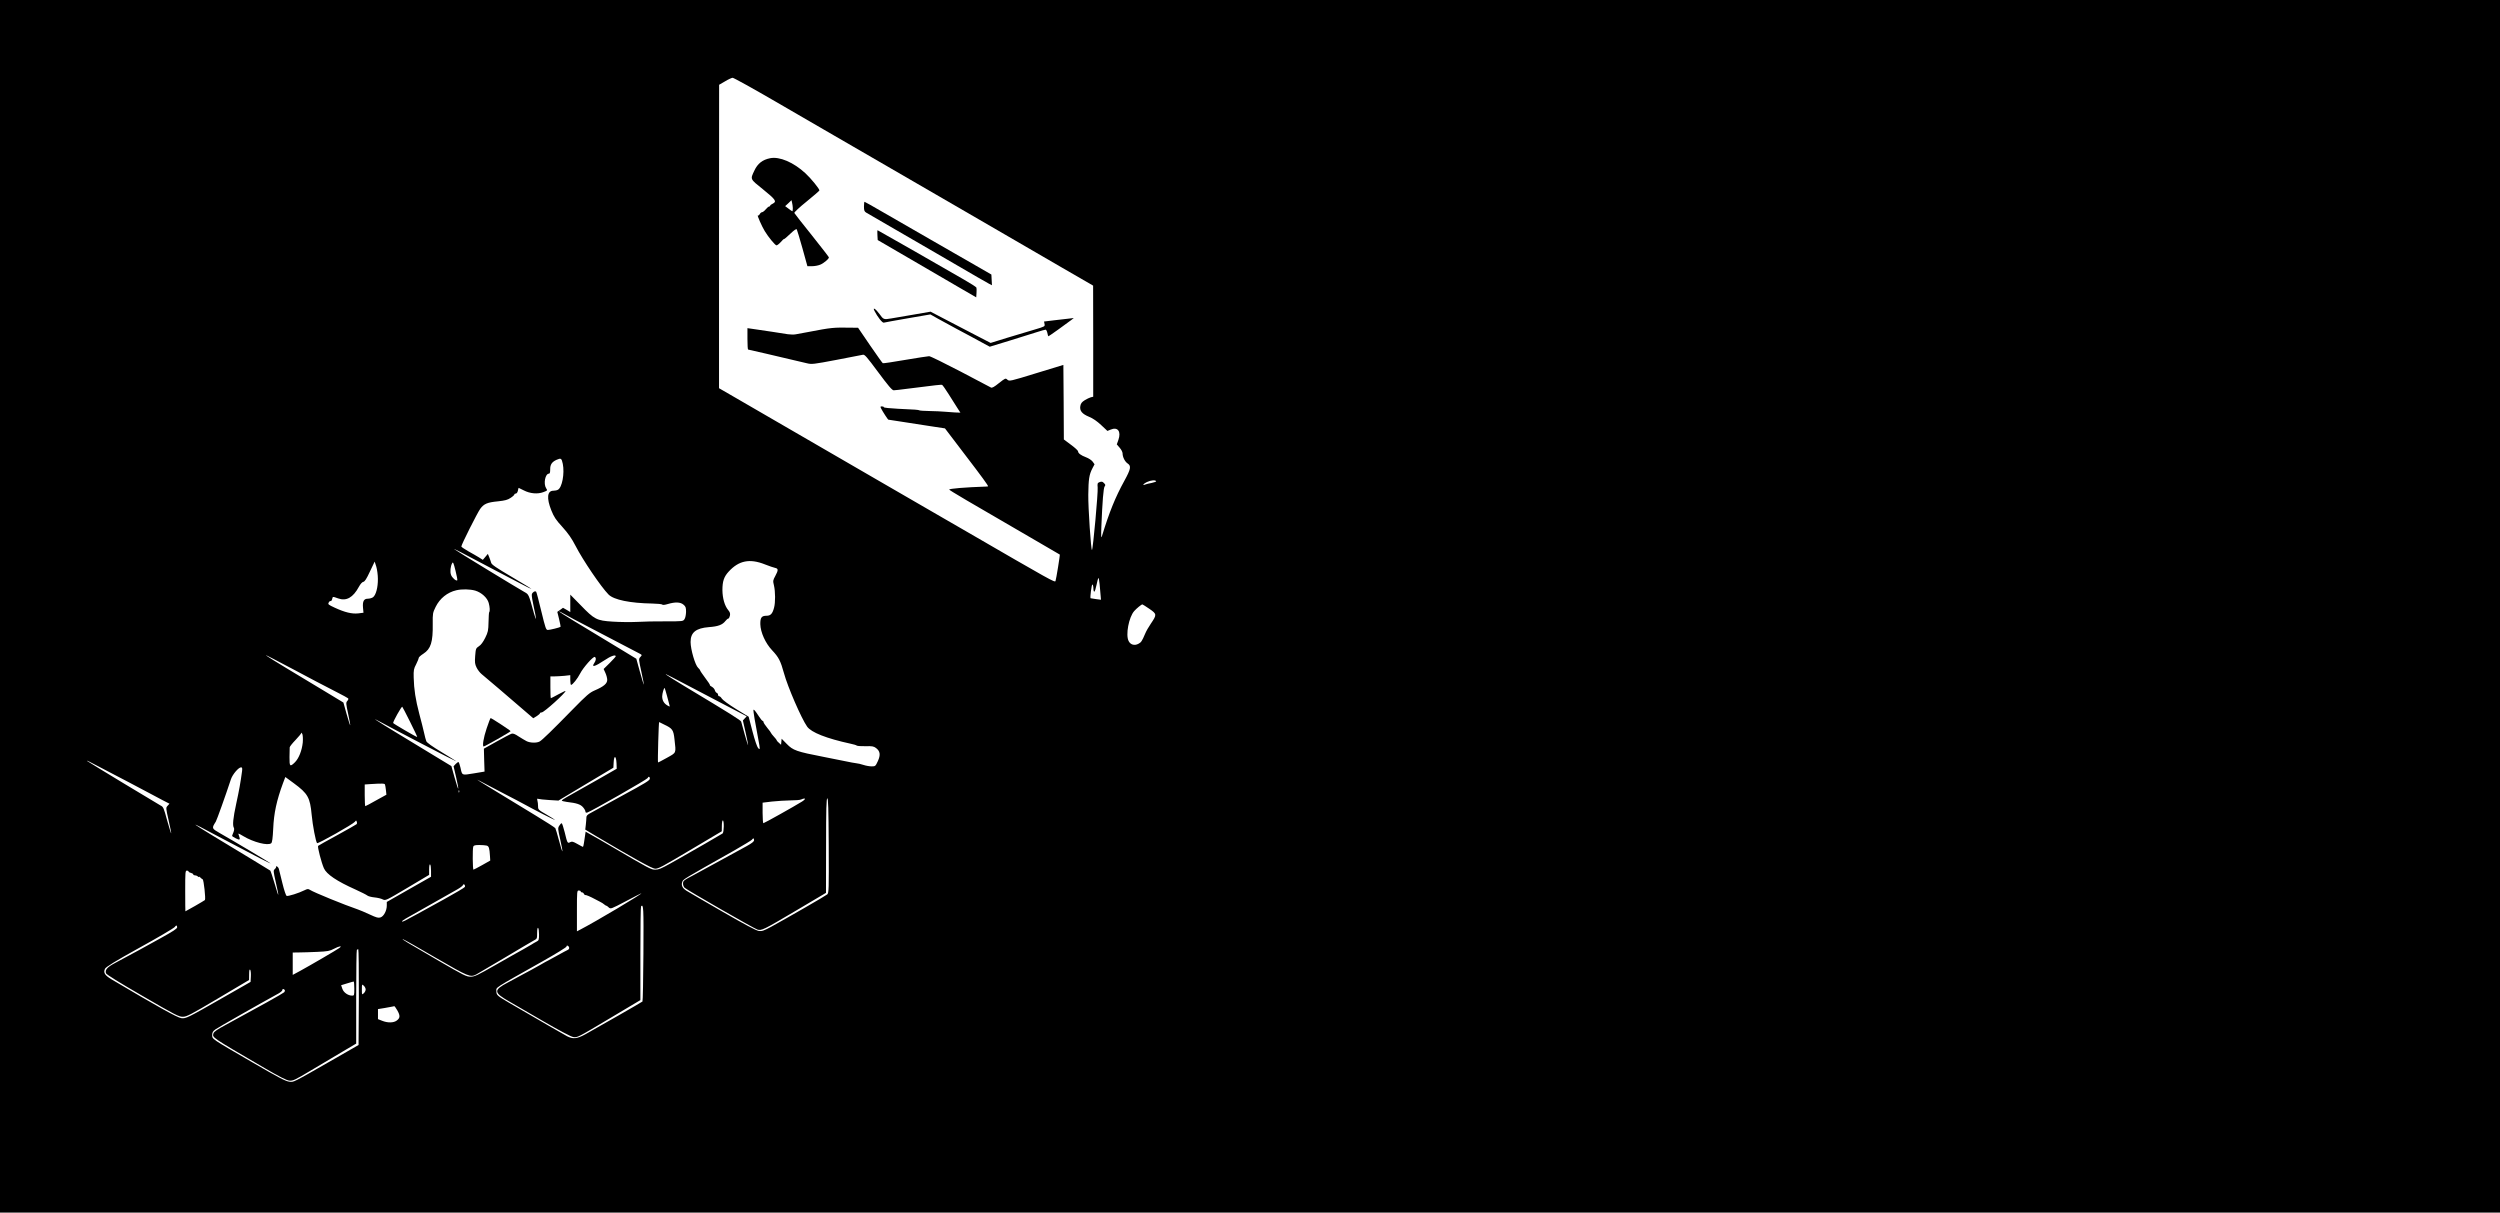 <?xml version="1.0" standalone="no"?>
<!DOCTYPE svg PUBLIC "-//W3C//DTD SVG 20010904//EN"
 "http://www.w3.org/TR/2001/REC-SVG-20010904/DTD/svg10.dtd">
<svg version="1.0" xmlns="http://www.w3.org/2000/svg"
 width="2639pt" height="1280pt" viewBox="0 0 2639 1280"
 preserveAspectRatio="xMidYMid meet">

<g transform="translate(0,1280) scale(0.1,-0.1)"
fill="#000000" stroke="none">
<path d="M0 6400 l0 -6400 13195 0 13195 0 0 6400 0 6400 -13195 0 -13195 0 0
-6400z m8193 5324 c243 -141 471 -273 507 -294 36 -21 292 -170 570 -330 852
-494 951 -551 1070 -620 135 -79 419 -244 872 -506 l327 -189 1 -586 0 -587
-26 -6 c-14 -4 -43 -18 -64 -31 -30 -19 -41 -33 -46 -61 -9 -50 18 -83 93
-114 40 -16 83 -46 127 -87 l66 -62 34 14 c75 32 113 -19 82 -108 l-17 -48 30
-35 c17 -19 31 -46 31 -60 0 -39 25 -88 54 -107 39 -26 33 -58 -35 -182 -97
-176 -160 -333 -237 -585 -8 -27 -10 -5 -6 100 11 268 22 411 35 426 10 12 9
19 -8 35 -15 16 -24 18 -45 10 -23 -9 -25 -13 -21 -58 5 -55 -49 -648 -60
-659 -10 -10 -41 451 -39 584 2 163 9 212 44 279 l22 42 -20 28 c-12 16 -43
36 -70 46 -54 20 -84 43 -84 63 0 8 -34 39 -75 69 l-75 56 -2 393 -3 394 -285
-87 c-279 -86 -285 -87 -306 -69 -20 18 -21 17 -89 -36 -49 -40 -73 -53 -84
-47 -9 5 -154 81 -323 170 -169 88 -317 161 -330 161 -13 0 -126 -18 -252 -39
-127 -22 -233 -38 -237 -35 -5 2 -65 88 -135 189 l-126 185 -72 1 c-192 3
-206 2 -461 -47 -49 -9 -106 -20 -125 -23 -19 -4 -57 -3 -85 1 -71 12 -246 38
-342 52 l-83 12 0 -113 c0 -62 3 -113 7 -113 5 0 297 -68 622 -145 50 -12 68
-10 310 36 141 27 266 51 279 54 19 5 40 -19 163 -185 107 -144 146 -190 163
-190 11 0 75 7 141 16 317 40 359 45 370 41 6 -3 37 -47 69 -98 32 -52 73
-117 91 -144 l33 -51 -57 2 c-31 2 -81 5 -111 8 -30 3 -100 6 -155 7 -55 1
-104 4 -109 7 -11 6 -40 9 -228 17 -82 4 -148 11 -148 16 0 5 -9 9 -20 9 -18
0 -19 -3 -9 -22 17 -34 72 -118 76 -118 2 0 72 -11 156 -24 84 -13 217 -34
297 -46 l145 -22 210 -276 c183 -239 245 -325 245 -335 0 -2 -8 -3 -17 -3
-231 -8 -393 -22 -393 -32 0 -7 197 -123 865 -510 165 -96 301 -175 302 -176
4 -3 -38 -261 -45 -279 -7 -18 -32 -4 -972 541 -91 52 -190 110 -220 127 -30
17 -327 189 -660 382 -531 307 -809 468 -1527 885 l-173 100 0 1602 1 1601 62
36 c34 21 70 37 80 38 10 1 217 -114 460 -255z m-2252 -3821 c20 -101 -7 -250
-52 -273 -10 -6 -31 -10 -47 -10 -66 0 -74 -78 -22 -208 28 -69 47 -99 117
-175 62 -69 97 -119 139 -200 77 -150 269 -433 348 -513 56 -56 227 -91 461
-95 55 -1 103 -6 106 -11 4 -6 27 -4 59 6 78 23 133 21 165 -7 23 -19 27 -30
27 -76 -1 -30 -7 -63 -16 -76 -15 -24 -17 -24 -201 -24 -102 1 -238 -2 -303
-6 -64 -3 -178 -2 -254 3 -171 11 -192 22 -340 175 l-108 110 0 -92 0 -92 -38
23 -39 22 -30 -22 -30 -21 19 -77 c10 -42 17 -78 15 -81 -8 -7 -111 -33 -134
-33 -19 0 -25 17 -69 198 -26 108 -50 201 -54 205 -11 13 -40 -4 -46 -27 -3
-12 7 -73 21 -135 29 -127 30 -168 1 -64 -55 200 -54 198 -99 223 -77 43 -732
442 -742 453 -9 9 119 -57 270 -138 33 -18 119 -63 190 -100 72 -37 181 -94
243 -127 61 -33 112 -57 112 -55 0 3 -94 60 -209 128 -165 97 -211 129 -216
148 -4 14 -13 41 -21 60 l-14 34 -26 -31 -27 -32 -41 26 c-22 14 -74 43 -113
65 -40 23 -73 45 -73 50 0 20 169 355 199 397 40 54 74 69 190 80 72 8 100 15
131 36 22 14 40 31 40 36 0 6 7 10 15 10 9 0 18 12 22 30 3 17 7 30 8 30 2 0
26 -12 55 -27 66 -34 145 -41 206 -18 44 17 45 17 29 41 -30 47 -10 154 30
154 9 0 13 13 13 45 -1 50 18 79 67 101 48 21 53 17 66 -43z m6263 -182 c3 -5
-18 -13 -47 -19 -28 -5 -60 -13 -69 -17 -36 -15 -17 11 20 27 41 19 88 23 96
9z m-4129 -879 c44 -17 92 -34 108 -37 34 -7 34 -24 1 -85 -25 -46 -26 -51
-14 -100 15 -63 16 -182 1 -235 -17 -65 -37 -85 -80 -85 -52 0 -66 -20 -65
-89 2 -86 54 -201 125 -276 69 -73 89 -112 124 -239 40 -148 185 -481 245
-566 44 -62 203 -125 460 -181 30 -6 60 -15 65 -20 6 -4 47 -7 92 -6 69 2 86
-1 110 -19 44 -33 50 -72 20 -138 -25 -54 -27 -56 -66 -56 -22 0 -61 7 -85 15
-25 9 -63 17 -83 19 -21 3 -58 9 -83 15 -25 6 -137 28 -250 50 -294 57 -329
70 -395 138 l-54 55 -3 -32 -3 -32 -22 20 c-13 11 -23 22 -23 26 0 4 -13 21
-30 39 -16 18 -30 35 -30 38 0 4 -18 29 -40 55 -22 27 -40 54 -40 61 0 7 -4
13 -9 13 -5 0 -23 21 -40 48 -37 57 -52 75 -57 69 -5 -4 19 -148 51 -312 20
-106 20 -114 -2 -92 -10 10 -36 85 -59 174 l-41 157 -134 82 c-74 46 -141 95
-149 109 -8 14 -21 25 -27 25 -7 0 -13 7 -13 15 0 9 -6 18 -14 21 -8 3 -17 16
-20 28 -3 12 -17 28 -31 36 -14 7 -23 15 -21 18 3 2 -20 37 -50 76 -30 40 -54
76 -54 81 0 4 -9 15 -20 25 -31 27 -80 194 -80 273 0 101 56 146 194 157 97 7
142 24 174 65 11 14 24 25 30 25 6 0 13 14 17 30 5 24 1 37 -18 60 -37 44 -60
124 -61 210 0 94 16 142 67 197 107 116 221 139 382 75z m-4086 -153 c1 -90
-21 -172 -52 -194 -12 -8 -36 -15 -54 -15 -42 0 -57 -27 -51 -96 l5 -52 -56
-7 c-67 -7 -141 11 -247 60 -69 32 -74 36 -64 55 6 11 15 18 20 15 5 -3 12 6
16 20 7 30 4 29 64 8 86 -31 157 9 218 122 17 31 35 51 47 53 15 2 34 31 70
109 l50 105 17 -53 c9 -30 17 -88 17 -130z m838 -15 c-11 -11 -56 28 -66 58
-12 33 -6 89 12 123 9 17 15 4 35 -78 14 -54 22 -100 19 -103z m6787 -114 l8
-91 -54 7 c-29 4 -54 8 -56 9 -7 6 11 145 19 145 5 0 9 -12 10 -27 2 -73 16
-63 34 23 17 78 20 85 26 57 3 -18 10 -73 13 -123z m-6596 5 c65 -20 126 -75
141 -130 12 -44 14 -88 5 -97 -3 -4 -6 -51 -7 -105 -2 -90 -5 -105 -35 -166
-22 -44 -45 -76 -67 -89 -31 -21 -33 -25 -39 -102 -5 -69 -3 -86 15 -123 11
-23 35 -54 52 -68 50 -41 281 -238 494 -422 l52 -45 36 22 c19 12 35 26 35 31
0 5 9 9 19 9 24 0 251 205 251 226 0 3 -34 -13 -75 -35 -41 -23 -77 -41 -80
-41 -3 0 -5 52 -5 115 l0 115 44 0 c23 0 71 3 105 6 l61 7 0 -52 c0 -28 4 -51
8 -51 16 0 69 67 96 120 31 62 140 185 155 175 16 -9 13 -37 -5 -63 -35 -51 5
-40 107 28 66 45 119 63 119 42 0 -4 -29 -36 -64 -71 l-64 -63 19 -42 c10 -22
19 -55 19 -73 0 -39 -38 -71 -132 -111 -55 -24 -84 -49 -233 -201 -218 -223
-321 -323 -348 -338 -31 -18 -103 -16 -140 4 -18 9 -55 32 -84 50 -35 24 -58
33 -72 28 -11 -3 -82 -40 -157 -82 l-136 -76 3 -121 4 -121 -114 -19 c-128
-21 -122 -24 -140 60 -7 29 -16 56 -20 59 -5 2 -18 -6 -31 -20 l-22 -24 27
-116 c15 -64 25 -119 22 -121 -2 -2 -19 50 -38 117 l-34 122 -175 106 c-96 59
-274 166 -395 240 -213 129 -297 185 -185 123 135 -74 803 -422 806 -419 2 1
-67 45 -152 96 -100 60 -159 102 -164 117 -5 12 -16 53 -24 91 -8 37 -31 127
-50 198 -39 148 -56 258 -59 383 -2 78 1 93 26 140 15 30 27 60 27 67 0 7 22
27 49 44 79 51 102 123 99 316 -1 109 0 116 31 179 44 89 123 153 218 175 60
14 145 12 201 -4z m7115 -192 c80 -55 80 -61 15 -157 -23 -33 -50 -81 -60
-106 -34 -80 -42 -91 -71 -106 -41 -22 -84 -10 -103 29 -34 64 2 253 59 317
25 28 76 70 86 70 3 0 36 -21 74 -47z m-6073 -111 c52 -27 221 -116 375 -196
154 -80 295 -154 312 -163 32 -17 32 -17 13 -38 -19 -20 -19 -22 10 -155 16
-73 28 -135 26 -137 -1 -2 -20 59 -41 135 l-38 138 -166 101 c-453 273 -637
385 -646 395 -5 6 6 2 25 -9 19 -11 78 -43 130 -71z m-2965 -527 c72 -38 182
-96 245 -130 63 -33 162 -85 220 -114 58 -30 109 -57 114 -62 6 -5 3 -16 -7
-27 -16 -18 -16 -26 8 -137 14 -65 24 -119 22 -121 -2 -2 -19 51 -38 118 l-34
122 -200 121 c-110 66 -292 176 -405 244 -226 137 -269 167 -140 99 47 -25
144 -76 215 -113z m4240 -210 c83 -43 184 -96 225 -118 66 -35 180 -95 289
-151 l33 -18 -20 -21 -20 -22 29 -129 c16 -71 28 -131 26 -132 -2 -2 -18 49
-36 114 -18 64 -34 125 -37 134 -5 15 -100 75 -599 375 -208 126 -257 161
-125 91 47 -25 153 -80 235 -123z m-294 -71 c11 -43 22 -87 26 -98 5 -18 4
-18 -25 -1 -34 21 -52 53 -52 94 0 29 19 95 26 88 2 -2 13 -39 25 -83z m-2712
-274 c44 -88 78 -160 75 -160 -11 0 -254 142 -254 148 0 19 86 172 96 172 2 0
39 -72 83 -160z m2681 -28 c89 -42 99 -56 110 -157 17 -151 22 -137 -81 -195
-50 -28 -92 -50 -93 -48 -5 11 7 429 12 426 4 -2 27 -14 52 -26z m-3814 -190
c-9 -85 -41 -166 -82 -208 -53 -52 -59 -47 -58 54 0 48 1 94 2 103 1 9 29 44
62 78 33 34 60 68 61 74 0 7 5 1 11 -13 5 -14 7 -52 4 -88z m3312 -218 l2 -59
-201 -115 c-204 -116 -232 -132 -326 -184 -29 -16 -53 -33 -53 -37 0 -4 24
-10 53 -14 105 -12 146 -26 172 -57 14 -16 25 -36 25 -45 0 -10 6 -14 20 -10
34 9 632 350 637 364 8 20 23 16 23 -6 0 -19 -45 -46 -290 -179 -36 -20 -114
-63 -175 -96 -60 -34 -131 -72 -157 -86 -38 -20 -48 -30 -48 -50 0 -14 -3 -48
-6 -76 l-6 -51 118 -71 c390 -231 590 -342 619 -342 37 0 65 15 418 225 l286
170 1 58 c0 31 5 57 10 57 15 0 13 -125 -2 -138 -11 -8 -331 -193 -468 -270
-25 -14 -61 -34 -80 -45 -100 -56 -126 -67 -164 -67 -43 0 -53 5 -471 250 -82
48 -175 102 -207 119 l-56 32 -6 -41 c-3 -22 -9 -58 -12 -80 -3 -22 -8 -40
-10 -40 -2 0 -29 14 -59 31 -46 26 -57 29 -76 19 -28 -15 -30 -12 -58 105 -13
52 -27 95 -32 95 -5 0 -16 -11 -25 -26 -16 -24 -16 -31 10 -146 15 -66 25
-123 23 -125 -3 -2 -19 49 -36 114 -17 65 -35 124 -39 131 -4 6 -97 67 -207
133 -536 326 -610 371 -615 377 -3 3 24 -11 60 -30 36 -19 137 -73 225 -118
88 -45 178 -93 200 -105 99 -55 335 -176 335 -171 0 2 -40 28 -90 57 -87 50
-90 53 -90 88 0 20 -3 47 -7 60 -5 20 -3 23 10 18 9 -3 60 -9 114 -12 l98 -6
290 174 290 173 3 58 c4 78 26 70 30 -10z m-5448 -45 c74 -39 204 -107 289
-151 84 -44 186 -98 225 -119 39 -21 104 -55 143 -76 l72 -37 -19 -21 c-20
-22 -20 -22 10 -155 17 -73 29 -135 27 -137 -2 -2 -21 60 -43 138 -35 130 -40
142 -69 156 -29 15 -766 461 -774 469 -13 12 19 -3 139 -67z m1495 -41 c-17
-125 -30 -197 -61 -340 -34 -157 -41 -231 -25 -257 5 -8 3 -27 -5 -47 -8 -18
-14 -36 -14 -38 0 -3 18 -15 40 -26 44 -22 49 -16 31 33 -9 24 -9 24 47 -9
108 -65 261 -104 295 -75 10 8 16 52 21 153 7 165 36 298 103 480 l25 66 90
-66 c148 -109 171 -150 188 -333 10 -111 44 -287 57 -299 10 -9 382 201 400
226 12 16 13 16 19 0 4 -10 3 -21 -2 -26 -5 -5 -97 -57 -204 -116 -107 -58
-198 -109 -202 -113 -9 -8 35 -177 61 -236 28 -64 137 -137 334 -225 61 -28
117 -56 126 -64 9 -7 42 -16 74 -19 31 -3 71 -12 87 -21 30 -14 31 -14 260
122 l230 137 0 58 c0 36 4 56 10 52 6 -3 10 -34 10 -68 l0 -62 -234 -133 -233
-133 0 -38 c0 -54 -32 -114 -66 -125 -23 -8 -42 -3 -115 31 -48 22 -103 46
-122 52 -144 49 -465 180 -507 207 -20 13 -27 12 -60 -4 -57 -29 -172 -65
-187 -59 -8 3 -27 61 -45 134 -17 70 -34 138 -37 150 -3 12 -13 24 -21 27 -7
3 -12 2 -9 -3 3 -4 -3 -16 -13 -25 -17 -15 -16 -21 10 -138 39 -171 35 -177
-11 -19 -22 74 -43 138 -47 141 -5 4 -87 54 -183 112 -330 198 -595 360 -605
370 -9 10 50 -20 240 -122 39 -21 129 -68 200 -105 72 -37 182 -95 245 -128
63 -33 111 -55 105 -50 -10 10 -382 232 -532 317 -90 52 -90 51 -45 123 11 18
101 269 160 448 18 52 80 125 107 125 12 0 14 -9 10 -42z m1509 -140 c3 -7 7
-34 10 -60 l5 -47 -109 -60 c-59 -34 -111 -61 -114 -61 -3 0 -6 52 -6 115 l0
114 58 4 c129 8 153 7 156 -5z m783 -80 c-3 -8 -6 -5 -6 6 -1 11 2 17 5 13 3
-3 4 -12 1 -19z m3886 -1079 c-18 -16 -424 -250 -596 -344 -75 -40 -94 -47
-128 -42 -27 4 -148 68 -382 203 -188 108 -359 208 -380 221 -44 28 -58 57
-45 94 9 27 2 23 548 331 96 55 180 106 186 113 15 20 24 19 24 -4 0 -14 -23
-32 -77 -62 -43 -23 -168 -92 -278 -152 -110 -61 -234 -128 -275 -150 -116
-61 -120 -64 -120 -96 0 -15 8 -35 18 -43 29 -26 733 -430 766 -440 45 -14 61
-6 416 204 l309 183 1 497 c0 388 3 497 13 501 9 3 13 -102 15 -497 2 -467 1
-501 -15 -517z m-268 979 c-75 -47 -398 -228 -407 -228 -4 0 -8 49 -8 109 l0
108 100 12 c56 6 142 11 193 12 51 0 101 4 112 9 51 22 57 8 10 -22z m-3328
-464 c24 -6 30 -27 35 -109 l3 -49 -85 -48 c-47 -26 -88 -48 -92 -48 -9 0 -11
221 -2 244 5 12 20 16 63 16 31 0 66 -3 78 -6z m-3147 -273 c0 -5 11 -12 25
-15 14 -4 25 -11 25 -16 0 -6 8 -10 18 -10 10 0 23 -5 30 -12 7 -7 12 -9 12
-4 0 4 7 1 15 -7 8 -9 19 -17 24 -19 12 -4 34 -209 24 -219 -7 -7 -202 -119
-206 -119 -1 0 -2 97 -2 215 0 198 1 215 18 215 9 0 17 -4 17 -9z m2918 -163
c-3 -7 -104 -67 -224 -133 -120 -66 -245 -135 -278 -153 -138 -76 -156 -85
-162 -79 -3 3 14 16 38 30 42 24 441 250 546 309 30 17 56 37 59 45 4 10 9 11
16 4 5 -5 7 -16 5 -23z m1222 -48 c0 -5 6 -10 14 -10 8 0 16 -7 20 -15 3 -8 9
-14 14 -13 7 3 58 -19 102 -43 8 -5 31 -16 50 -26 19 -9 41 -23 48 -30 7 -7
17 -13 21 -13 4 0 16 -8 27 -19 20 -18 23 -17 179 65 88 46 161 84 164 84 21
0 -487 -302 -646 -384 l-33 -17 0 216 c0 208 1 215 20 215 11 0 20 -4 20 -10z
m662 -652 c-2 -277 -6 -506 -10 -510 -7 -7 -466 -270 -603 -346 -88 -48 -129
-53 -192 -21 -36 19 -280 160 -617 356 -121 71 -130 79 -130 118 0 47 -47 16
492 320 137 77 248 146 248 153 0 19 24 9 28 -11 2 -10 -4 -20 -14 -24 -10 -4
-60 -31 -112 -60 -51 -29 -95 -53 -97 -53 -2 0 -42 -22 -90 -50 -48 -27 -88
-50 -90 -50 -1 0 -40 -21 -86 -46 -46 -26 -118 -64 -159 -86 -154 -81 -151
-105 25 -205 39 -22 196 -113 350 -203 169 -98 294 -164 316 -167 45 -6 35
-12 407 210 l302 180 0 492 c0 270 3 495 7 498 26 27 28 -8 25 -495z m-4922
273 c0 -14 -45 -43 -177 -116 -98 -54 -198 -109 -223 -123 -76 -42 -182 -99
-260 -140 -79 -42 -103 -71 -91 -106 6 -14 136 -95 387 -240 344 -200 383
-220 424 -219 40 0 79 20 372 194 l327 194 1 60 c0 41 3 56 11 48 5 -5 9 -37
7 -69 l-3 -59 -275 -157 c-395 -226 -406 -231 -455 -226 -42 5 -252 122 -738
410 -71 43 -88 70 -69 111 8 19 114 84 343 211 211 116 386 219 394 231 14 21
25 19 25 -4z m3820 -75 c0 -58 -2 -64 -27 -76 -16 -8 -39 -22 -53 -31 -14 -9
-54 -32 -90 -52 -36 -19 -164 -92 -285 -161 -198 -113 -225 -126 -268 -126
-44 0 -72 14 -340 170 -327 189 -401 234 -372 225 11 -3 167 -91 346 -196 346
-200 364 -208 427 -175 15 8 151 88 302 178 151 91 290 172 308 182 31 16 32
19 32 77 0 38 4 58 10 54 6 -3 10 -34 10 -69z m-2109 -144 c-29 -21 -307 -183
-413 -241 l-78 -42 0 118 0 118 67 1 c38 0 124 3 193 6 109 5 131 9 174 32 56
30 96 36 57 8z m207 -518 l-3 -505 -240 -138 c-477 -273 -440 -254 -493 -249
-38 5 -110 42 -392 206 -432 251 -420 242 -420 286 0 28 7 40 33 59 25 19 470
272 669 381 21 12 38 27 38 34 0 15 16 16 26 1 3 -6 0 -17 -7 -24 -13 -13
-282 -163 -602 -336 -106 -57 -139 -80 -144 -98 -11 -45 -31 -32 541 -366 158
-92 231 -129 260 -132 38 -4 57 5 236 112 107 64 257 153 333 198 l137 81 0
491 c0 271 3 495 7 498 3 4 10 7 15 7 4 0 7 -228 6 -506z m-48 91 c0 -71 -1
-75 -22 -75 -44 0 -91 33 -104 72 l-13 38 62 19 c34 10 65 20 70 20 4 1 7 -33
7 -74z m120 -10 c0 -12 -9 -30 -20 -40 -20 -18 -20 -17 -20 40 0 57 0 58 20
40 11 -10 20 -28 20 -40z m335 -222 c31 -56 29 -79 -7 -106 -33 -25 -96 -26
-155 -2 l-43 17 0 53 0 53 73 12 c39 7 77 14 82 15 6 2 13 4 17 4 3 1 18 -20
33 -46z"/>
<path d="M8130 11130 c-81 -16 -133 -57 -167 -131 -44 -93 -47 -87 88 -195
136 -110 151 -131 108 -153 -16 -7 -29 -17 -29 -22 0 -5 -5 -9 -11 -9 -6 0
-22 -13 -36 -30 -13 -16 -31 -30 -39 -30 -7 0 -18 -9 -24 -20 -6 -11 -15 -18
-20 -15 -11 7 42 -115 73 -165 38 -63 110 -150 124 -150 7 0 28 16 45 35 17
20 32 34 35 32 2 -2 31 22 65 55 43 41 64 55 69 46 4 -7 31 -97 60 -200 l52
-188 49 0 c27 0 65 7 86 16 38 15 92 61 92 77 0 4 -81 109 -180 233 -99 123
-182 229 -185 236 -2 7 55 61 130 121 74 60 135 113 135 117 0 17 -90 128
-148 181 -124 115 -273 179 -372 159z m239 -527 c0 -18 -2 -33 -5 -33 -3 0
-21 12 -40 27 l-36 27 34 31 33 32 6 -26 c4 -14 7 -41 8 -58z"/>
<path d="M9120 10620 c0 -41 4 -52 23 -64 12 -7 153 -89 312 -181 160 -93 358
-208 440 -255 438 -255 513 -298 543 -314 l33 -17 -3 56 -3 57 -165 95 c-91
52 -302 174 -470 270 -168 97 -394 227 -502 289 -108 63 -199 114 -202 114 -3
0 -6 -22 -6 -50z"/>
<path d="M9262 10318 l3 -52 325 -189 c179 -104 413 -241 520 -303 l195 -113
3 46 c2 25 1 51 -1 57 -3 7 -61 44 -129 83 -67 39 -300 173 -517 297 -217 124
-396 226 -398 226 -2 0 -3 -23 -1 -52z"/>
<path d="M9231 9518 c32 -63 83 -128 98 -124 9 3 123 23 254 46 l238 41 87
-49 c48 -27 132 -73 187 -102 55 -29 123 -65 150 -80 28 -15 84 -46 127 -69
l76 -41 209 64 c114 35 244 76 288 90 44 14 85 26 92 26 7 0 15 -16 19 -35 3
-19 9 -35 11 -35 5 0 190 132 243 173 l25 20 -50 -6 c-27 -3 -98 -11 -157 -18
l-107 -13 5 -26 c6 -26 3 -27 -108 -60 -62 -18 -191 -57 -287 -86 l-174 -54
-166 86 c-91 48 -234 122 -317 165 l-151 79 -179 -31 c-98 -17 -204 -34 -234
-40 -82 -14 -84 -13 -126 46 -40 55 -76 78 -53 33z"/>
<path d="M5137 5111 c-33 -97 -48 -191 -31 -191 11 0 284 155 284 162 0 6
-201 138 -211 138 -3 0 -22 -49 -42 -109z"/>
</g>
</svg>
